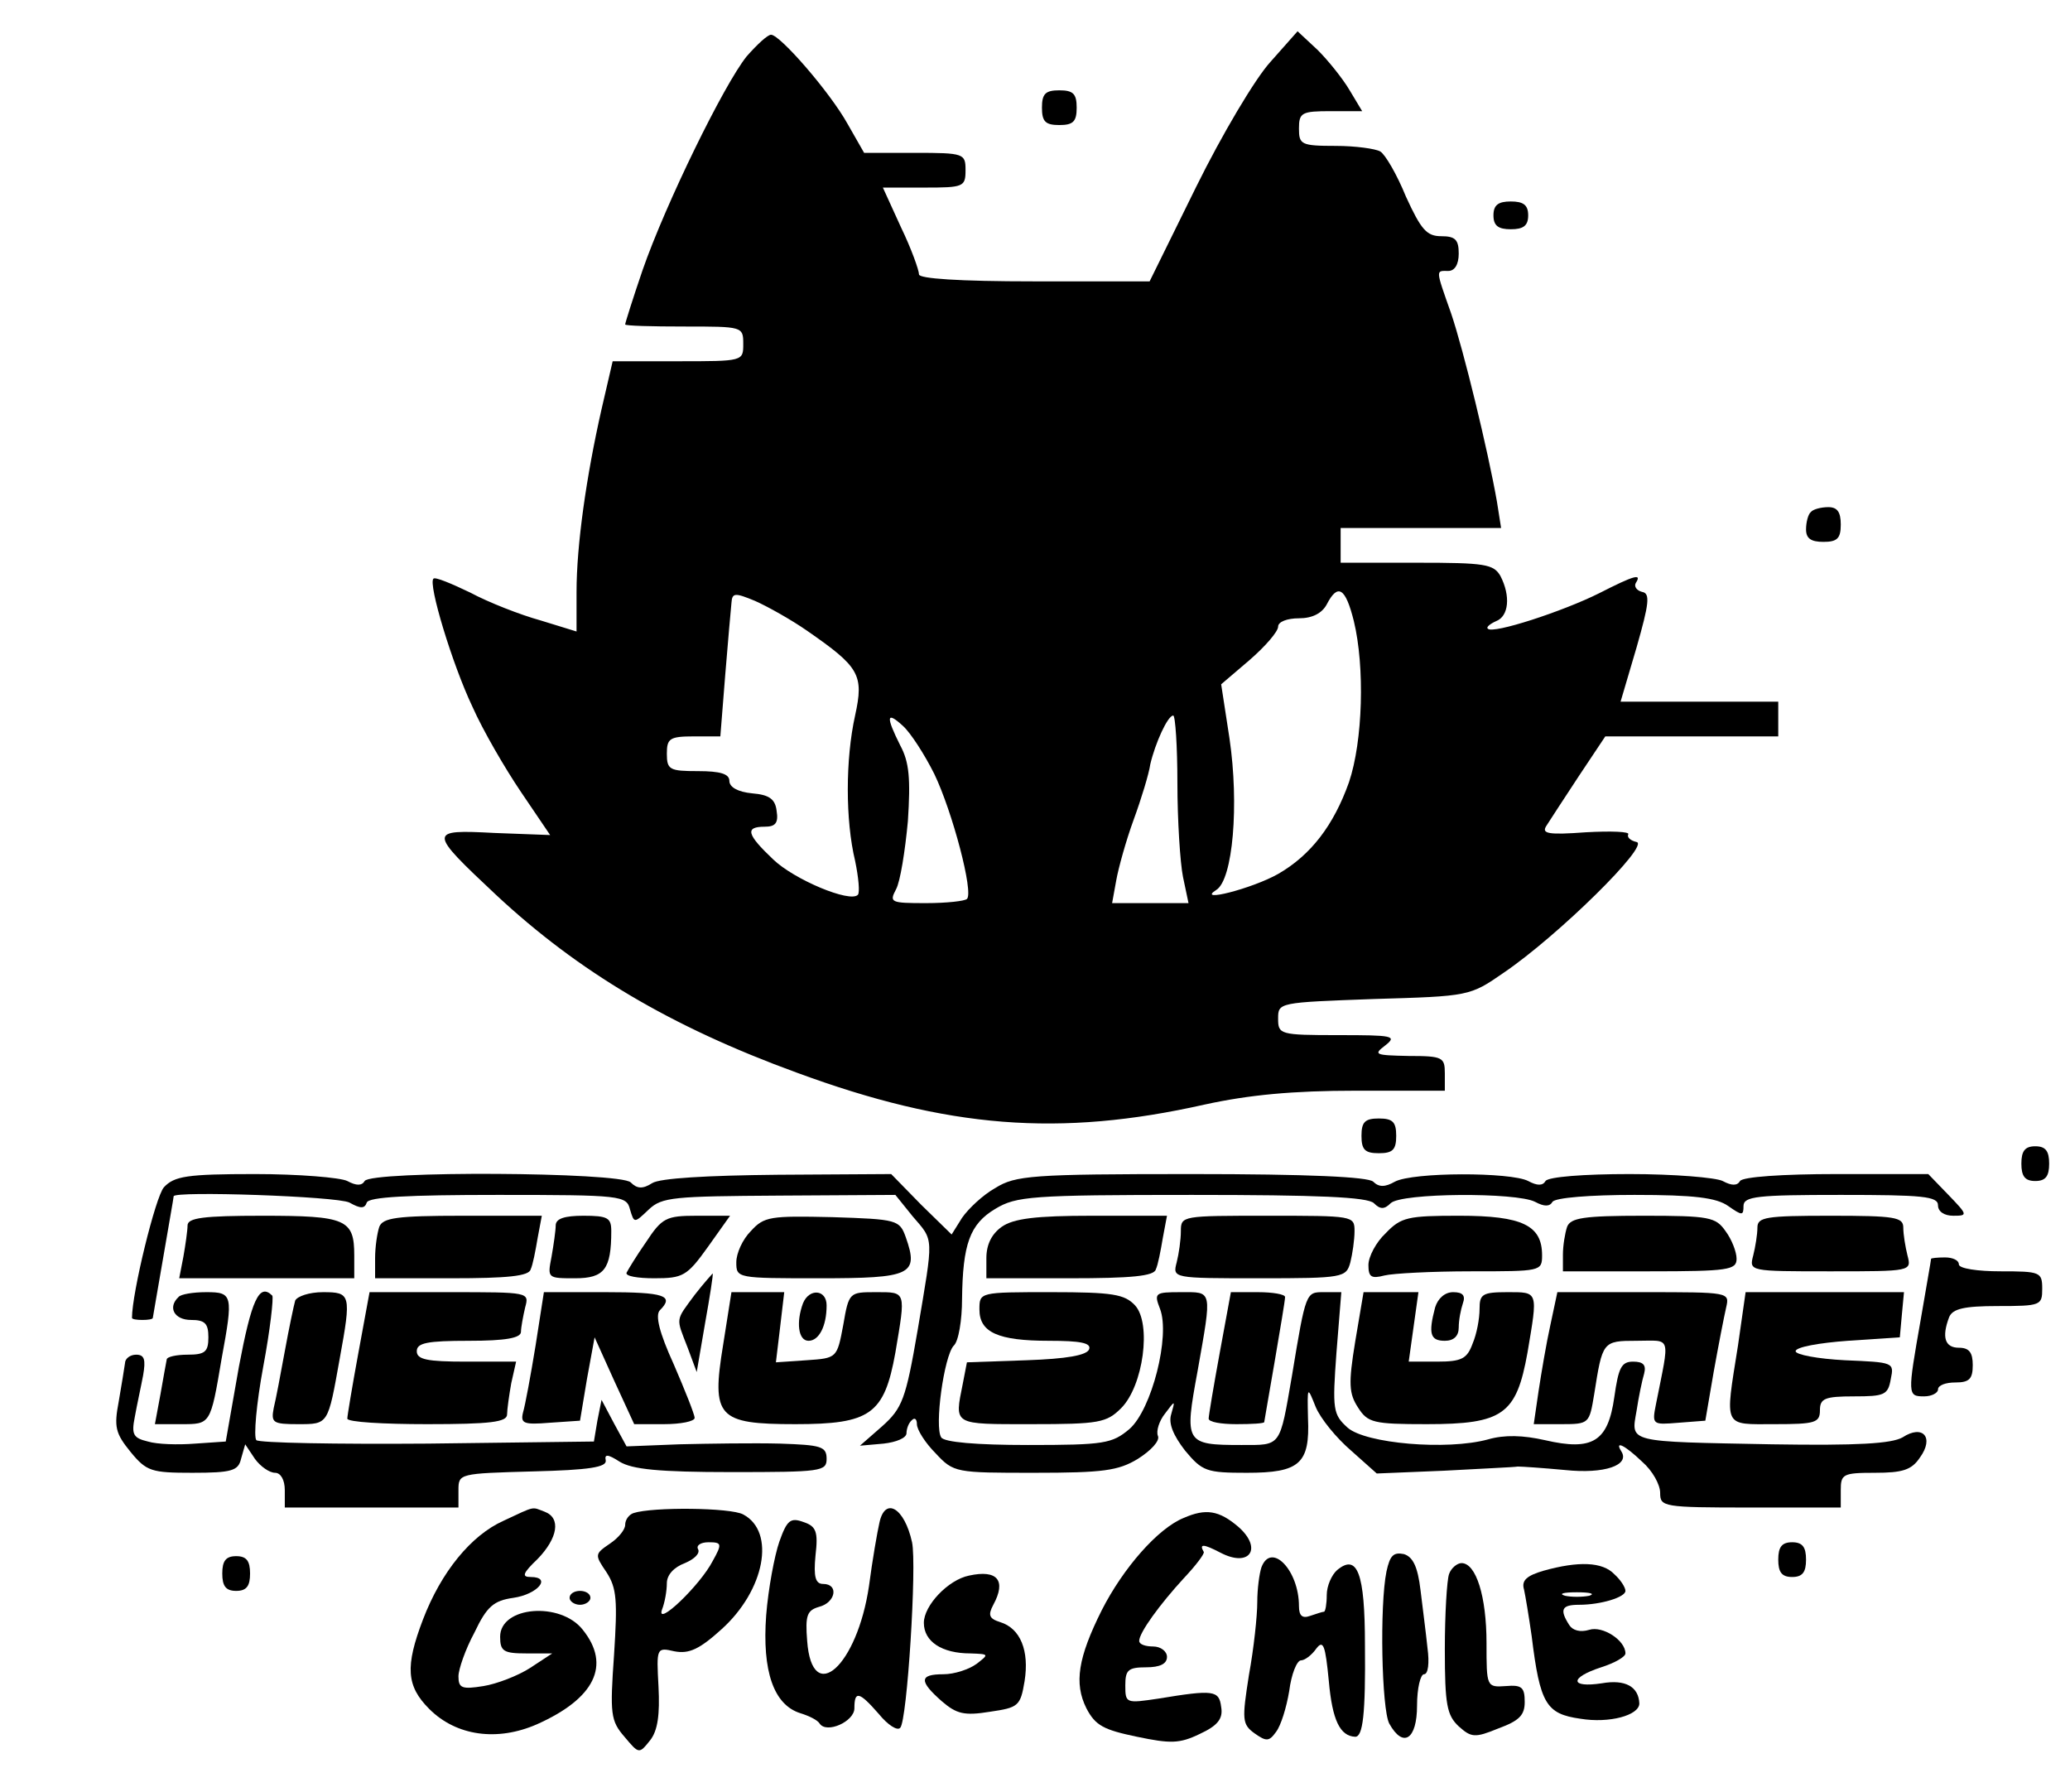 <?xml version="1.0" standalone="no"?>
<!DOCTYPE svg PUBLIC "-//W3C//DTD SVG 20010904//EN"
 "http://www.w3.org/TR/2001/REC-SVG-20010904/DTD/svg10.dtd">
<svg version="1.0" xmlns="http://www.w3.org/2000/svg"
 width="298pt" height="258pt" viewBox="0 0 298 258"
 preserveAspectRatio="xMidYMid meet">

<g transform="translate(0,258) scale(0.1,-0.1)"
fill="#000000" stroke="none">
<path d="M1075 2499 c-33 -41 -117 -213 -150 -308 -14 -41 -25 -76 -25 -78 0
-2 38 -3 85 -3 84 0 85 0 85 -25 0 -25 0 -25 -94 -25 l-94 0 -16 -69 c-22 -97
-36 -196 -36 -263 l0 -57 -52 16 c-29 8 -75 26 -101 40 -27 13 -51 23 -53 20
-8 -7 27 -123 56 -184 15 -34 47 -89 70 -123 l42 -62 -80 3 c-96 5 -96 3 2
-89 119 -111 252 -190 433 -256 217 -80 378 -93 587 -46 64 14 127 20 218 20
l128 0 0 25 c0 23 -3 25 -52 25 -49 1 -51 2 -34 15 18 14 11 15 -67 15 -85 0
-87 1 -87 24 0 23 1 23 138 28 137 4 138 4 187 38 78 53 211 184 191 188 -9 2
-14 7 -12 11 3 4 -25 5 -61 3 -54 -4 -64 -2 -57 9 5 8 26 40 47 72 l38 57 124
0 125 0 0 25 0 25 -113 0 -114 0 23 78 c18 63 20 78 8 80 -8 2 -12 8 -9 13 9
14 -2 11 -53 -15 -52 -26 -153 -59 -160 -51 -3 2 3 7 12 11 18 7 21 36 6 65
-10 17 -22 19 -120 19 l-110 0 0 25 0 25 115 0 116 0 -6 38 c-13 74 -48 218
-66 271 -23 65 -22 61 -4 61 9 0 15 9 15 25 0 20 -5 25 -25 25 -21 0 -29 9
-51 57 -13 32 -30 61 -37 65 -7 4 -36 8 -64 8 -50 0 -53 2 -53 25 0 23 4 25
46 25 l45 0 -18 30 c-10 17 -31 43 -46 58 l-29 27 -39 -44 c-22 -24 -70 -105
-107 -180 l-67 -136 -166 0 c-109 0 -166 4 -166 10 0 6 -11 37 -26 68 l-26 57
60 0 c56 0 59 1 59 25 0 24 -2 25 -73 25 l-73 0 -24 42 c-25 45 -97 128 -110
128 -5 0 -20 -14 -35 -31z m87 -827 c75 -52 82 -63 69 -122 -14 -63 -14 -151
0 -209 5 -24 7 -46 4 -49 -11 -12 -92 22 -122 51 -38 36 -41 47 -12 47 15 0
20 5 17 23 -2 17 -11 23 -35 25 -21 2 -33 9 -33 18 0 10 -13 14 -45 14 -41 0
-45 2 -45 25 0 22 4 25 39 25 l38 0 7 88 c4 48 8 95 9 104 1 15 5 15 34 3 18
-8 52 -27 75 -43z m787 14 c16 -66 13 -173 -7 -232 -22 -62 -55 -105 -102
-132 -37 -21 -119 -42 -89 -23 24 15 33 123 19 218 l-12 78 41 35 c23 20 41
41 41 48 0 7 13 12 30 12 19 0 33 7 40 20 16 31 27 24 39 -24z m-604 -220 c26
-54 57 -171 47 -180 -3 -3 -29 -6 -59 -6 -51 0 -53 1 -43 20 6 11 13 55 17 98
4 61 2 85 -11 109 -21 42 -20 50 4 28 11 -10 31 -41 45 -69z m350 -13 c0 -54
4 -115 8 -135 l8 -38 -55 0 -55 0 6 33 c3 17 14 57 25 87 11 30 22 66 24 80 7
30 25 70 33 70 3 0 6 -44 6 -97z"/>
<path d="M1500 2425 c0 -20 5 -25 25 -25 20 0 25 5 25 25 0 20 -5 25 -25 25
-20 0 -25 -5 -25 -25z"/>
<path d="M2150 2270 c0 -15 7 -20 25 -20 18 0 25 5 25 20 0 15 -7 20 -25 20
-18 0 -25 -5 -25 -20z"/>
<path d="M2607 1843 c-4 -3 -7 -15 -7 -25 0 -13 7 -18 25 -18 20 0 25 5 25 25
0 18 -5 25 -18 25 -10 0 -22 -3 -25 -7z"/>
<path d="M1960 945 c0 -20 5 -25 25 -25 20 0 25 5 25 25 0 20 -5 25 -25 25
-20 0 -25 -5 -25 -25z"/>
<path d="M2910 905 c0 -18 5 -25 20 -25 15 0 20 7 20 25 0 18 -5 25 -20 25
-15 0 -20 -7 -20 -25z"/>
<path d="M236 871 c-12 -13 -46 -152 -46 -188 0 -2 7 -3 15 -3 8 0 15 1 15 3
0 1 7 40 15 87 8 47 15 86 15 88 0 8 235 0 253 -9 16 -9 22 -9 25 0 3 8 59 11
189 11 178 0 185 -1 190 -21 6 -20 6 -20 27 0 19 18 36 19 188 20 l167 1 25
-31 c31 -36 30 -27 7 -164 -17 -99 -22 -112 -51 -138 l-32 -28 34 3 c18 2 33
8 33 15 0 6 3 15 8 19 4 4 7 1 7 -6 0 -8 12 -27 27 -42 26 -28 29 -28 142 -28
99 0 121 3 149 20 19 12 32 26 29 33 -3 7 2 22 10 32 15 20 15 20 9 -1 -4 -13
3 -30 20 -52 25 -30 31 -32 89 -32 76 0 91 13 88 79 -1 46 -1 46 11 16 7 -17
30 -45 51 -63 l37 -33 97 4 c53 3 101 5 106 6 6 0 36 -2 68 -5 57 -6 94 7 81
27 -10 16 5 9 30 -15 15 -13 26 -33 26 -45 0 -20 4 -21 130 -21 l130 0 0 25
c0 23 3 25 49 25 40 0 53 4 65 22 21 29 4 48 -25 29 -16 -9 -64 -12 -188 -10
-210 4 -203 2 -195 48 3 20 8 44 11 54 3 12 -1 17 -16 17 -17 0 -21 -9 -27
-51 -9 -64 -31 -78 -100 -62 -31 7 -58 8 -82 1 -59 -16 -176 -6 -202 17 -21
19 -22 26 -16 108 l7 87 -25 0 c-26 0 -26 1 -46 -120 -18 -104 -15 -100 -73
-100 -81 0 -82 3 -63 106 21 119 22 114 -24 114 -37 0 -39 -1 -30 -24 15 -39
-12 -145 -44 -173 -25 -21 -36 -23 -146 -23 -74 0 -121 4 -125 11 -10 15 4
117 18 132 7 6 12 37 12 67 1 79 11 108 48 130 30 18 51 20 283 20 181 0 253
-3 262 -12 9 -9 15 -9 24 0 15 15 181 16 208 2 13 -7 21 -7 25 0 4 6 54 10
118 10 86 0 118 -4 135 -16 20 -14 22 -14 22 0 0 14 20 16 140 16 118 0 140
-2 140 -15 0 -9 9 -15 22 -15 21 0 21 1 -7 30 l-29 30 -132 0 c-78 0 -135 -4
-139 -10 -4 -7 -12 -7 -25 0 -10 5 -70 10 -134 10 -66 0 -117 -4 -121 -10 -4
-7 -12 -7 -25 0 -25 13 -166 13 -192 -1 -14 -8 -23 -8 -31 0 -7 7 -94 11 -261
11 -231 0 -254 -2 -283 -20 -18 -10 -39 -30 -48 -43 l-15 -24 -44 43 -43 44
-163 -1 c-103 -1 -170 -5 -181 -12 -14 -9 -22 -8 -31 1 -15 15 -374 17 -383 2
-4 -7 -12 -7 -25 0 -10 5 -70 10 -133 10 -98 0 -116 -3 -131 -19z"/>
<path d="M270 816 c0 -7 -3 -28 -6 -45 l-6 -31 126 0 126 0 0 33 c0 52 -12 57
-132 57 -85 0 -108 -3 -108 -14z"/>
<path d="M546 814 c-3 -9 -6 -29 -6 -45 l0 -29 110 0 c80 0 112 3 114 13 3 6
7 27 10 45 l6 32 -114 0 c-95 0 -115 -3 -120 -16z"/>
<path d="M800 816 c0 -7 -3 -28 -6 -45 -6 -31 -6 -31 34 -31 42 0 52 13 52 68
0 19 -5 22 -40 22 -27 0 -40 -4 -40 -14z"/>
<path d="M930 792 c-14 -20 -26 -40 -28 -44 -2 -5 16 -8 40 -8 41 0 47 3 77
45 l32 45 -48 0 c-44 0 -50 -3 -73 -38z"/>
<path d="M1081 808 c-12 -12 -21 -32 -21 -45 0 -23 1 -23 120 -23 132 0 143 5
124 59 -9 25 -12 26 -106 29 -89 2 -98 1 -117 -20z"/>
<path d="M1442 814 c-14 -10 -22 -25 -22 -45 l0 -29 120 0 c88 0 122 3 124 13
3 6 7 27 10 45 l6 32 -108 0 c-81 0 -113 -4 -130 -16z"/>
<path d="M1700 808 c0 -13 -3 -33 -6 -45 -6 -23 -6 -23 119 -23 121 0 125 1
131 23 3 12 6 32 6 45 0 22 -2 22 -125 22 -123 0 -125 0 -125 -22z"/>
<path d="M1995 805 c-14 -13 -25 -34 -25 -46 0 -17 4 -20 23 -15 12 3 68 6
125 6 100 0 102 0 102 23 0 43 -28 57 -119 57 -74 0 -84 -2 -106 -25z"/>
<path d="M2256 814 c-3 -9 -6 -27 -6 -40 l0 -24 125 0 c113 0 125 2 125 18 0
10 -7 28 -16 40 -14 20 -23 22 -118 22 -86 0 -105 -3 -110 -16z"/>
<path d="M2530 813 c0 -10 -3 -28 -6 -40 -6 -23 -6 -23 111 -23 117 0 117 0
111 23 -3 12 -6 30 -6 40 0 15 -12 17 -105 17 -93 0 -105 -2 -105 -17z"/>
<path d="M2780 768 c0 -2 -7 -41 -15 -88 -19 -108 -19 -110 5 -110 11 0 20 5
20 10 0 6 11 10 25 10 20 0 25 5 25 25 0 18 -5 25 -20 25 -20 0 -25 15 -14 44
5 12 21 16 70 16 62 0 64 1 64 25 0 24 -3 25 -60 25 -33 0 -60 4 -60 10 0 6
-9 10 -20 10 -11 0 -20 -1 -20 -2z"/>
<path d="M1000 716 c-28 -38 -27 -32 -10 -76 l13 -35 12 70 c7 39 12 71 11 72
0 0 -12 -13 -26 -31z"/>
<path d="M257 713 c-16 -15 -6 -33 18 -33 20 0 25 -5 25 -25 0 -21 -5 -25 -30
-25 -16 0 -30 -3 -30 -7 -1 -5 -5 -27 -9 -50 l-8 -43 38 0 c42 0 42 -1 58 94
17 92 16 96 -22 96 -19 0 -37 -3 -40 -7z"/>
<path d="M344 613 l-19 -108 -44 -3 c-25 -2 -55 -1 -68 3 -21 5 -24 10 -19 35
3 17 9 44 12 60 4 23 2 30 -10 30 -9 0 -16 -6 -16 -12 -1 -7 -5 -32 -9 -55 -7
-37 -5 -46 17 -73 23 -28 30 -30 89 -30 57 0 66 3 70 20 l6 21 14 -21 c8 -11
21 -20 29 -20 8 0 14 -10 14 -25 l0 -25 125 0 125 0 0 25 c0 24 1 24 108 27
80 2 106 6 104 16 -2 9 3 9 20 -2 18 -11 56 -15 161 -15 129 0 137 1 137 19 0
18 -8 20 -67 22 -38 1 -103 0 -145 -1 l-76 -3 -18 33 -18 34 -6 -30 -5 -30
-239 -3 c-132 -1 -243 1 -247 5 -4 5 0 52 10 106 10 53 15 99 13 102 -19 19
-30 -7 -48 -102z"/>
<path d="M425 708 c-2 -7 -9 -40 -15 -73 -6 -33 -13 -70 -16 -82 -4 -21 -1
-23 35 -23 44 0 43 -1 60 94 17 93 16 96 -24 96 -20 0 -37 -6 -40 -12z"/>
<path d="M516 633 c-9 -49 -16 -91 -16 -95 0 -5 52 -8 115 -8 91 0 115 3 115
14 0 7 3 28 6 45 l7 31 -72 0 c-56 0 -71 3 -71 15 0 12 15 15 75 15 53 0 75 4
75 13 0 6 3 22 6 35 6 22 6 22 -109 22 l-115 0 -16 -87z"/>
<path d="M771 643 c-7 -43 -15 -86 -18 -96 -4 -16 1 -18 38 -15 l44 3 10 60
11 60 28 -62 29 -63 43 0 c24 0 44 4 44 9 0 5 -14 40 -30 77 -21 46 -27 71
-20 78 21 21 7 26 -79 26 l-88 0 -12 -77z"/>
<path d="M1041 644 c-17 -104 -8 -114 104 -114 108 0 128 14 144 103 15 89 16
87 -28 87 -38 0 -39 0 -47 -47 -9 -48 -9 -48 -53 -51 l-44 -3 6 50 6 51 -38 0
-38 0 -12 -76z"/>
<path d="M1156 704 c-10 -27 -7 -54 8 -54 15 0 26 21 26 51 0 23 -25 25 -34 3z"/>
<path d="M1410 695 c0 -33 27 -45 100 -45 45 0 61 -3 58 -12 -3 -9 -33 -14
-90 -16 l-86 -3 -6 -31 c-12 -60 -15 -58 99 -58 97 0 108 2 129 23 32 32 44
122 20 148 -15 16 -32 19 -121 19 -103 0 -103 0 -103 -25z"/>
<path d="M1756 633 c-9 -49 -16 -91 -16 -95 0 -5 18 -8 40 -8 22 0 40 1 40 3
0 1 7 40 15 87 8 47 15 88 15 93 0 4 -18 7 -39 7 l-39 0 -16 -87z"/>
<path d="M1951 649 c-10 -61 -9 -75 4 -95 14 -22 22 -24 99 -24 110 0 129 14
145 103 15 89 16 87 -29 87 -36 0 -40 -3 -40 -24 0 -14 -4 -36 -10 -50 -8 -22
-16 -26 -51 -26 l-41 0 7 50 7 50 -40 0 -39 0 -12 -71z"/>
<path d="M2066 698 c-10 -38 -7 -48 14 -48 13 0 20 7 20 19 0 11 3 26 6 35 4
11 0 16 -14 16 -12 0 -22 -9 -26 -22z"/>
<path d="M2232 673 c-6 -27 -13 -69 -17 -95 l-7 -48 40 0 c40 0 40 1 47 43 12
76 12 77 61 77 51 0 48 10 28 -91 -6 -30 -5 -30 32 -27 l39 3 12 70 c7 39 15
80 18 93 5 22 5 22 -119 22 l-124 0 -10 -47z"/>
<path d="M2502 643 c-19 -120 -22 -113 53 -113 58 0 65 2 65 20 0 17 7 20 49
20 44 0 49 2 53 25 5 24 4 24 -66 27 -39 2 -71 8 -71 13 0 6 34 12 75 15 l75
5 3 33 3 32 -114 0 -114 0 -11 -77z"/>
<path d="M725 391 c-47 -21 -90 -74 -116 -142 -26 -68 -24 -96 9 -129 39 -39
98 -47 155 -22 83 37 107 85 66 136 -32 41 -119 34 -119 -10 0 -21 5 -24 38
-24 l37 0 -32 -21 c-17 -11 -48 -23 -67 -26 -31 -5 -36 -3 -36 14 0 10 10 39
23 63 18 38 28 46 56 50 35 5 56 30 25 30 -13 0 -12 5 10 26 29 30 34 59 10
68 -19 7 -12 9 -59 -13z"/>
<path d="M912 402 c-6 -2 -12 -9 -12 -17 0 -7 -10 -19 -22 -27 -22 -15 -22
-16 -5 -41 15 -23 16 -41 11 -119 -6 -85 -5 -95 15 -118 21 -25 21 -25 37 -5
11 14 14 37 12 77 -3 56 -3 57 23 51 21 -4 36 3 68 32 62 56 78 140 31 165
-18 10 -131 11 -158 2z m114 -69 c-18 -35 -82 -96 -73 -70 4 10 7 27 7 38 0
12 10 23 26 29 14 6 22 14 19 20 -3 5 3 10 15 10 19 0 20 -2 6 -27z"/>
<path d="M1266 388 c-3 -13 -10 -53 -15 -91 -17 -115 -82 -174 -89 -79 -3 37
0 44 17 49 24 6 29 33 6 33 -11 0 -14 10 -11 41 4 34 1 42 -17 48 -19 7 -24 3
-35 -28 -7 -20 -16 -68 -19 -106 -6 -81 11 -129 49 -141 13 -4 25 -10 28 -15
10 -15 50 3 50 22 0 26 7 24 35 -8 13 -16 27 -25 31 -20 10 10 24 234 17 267
-11 50 -39 66 -47 28z"/>
<path d="M1704 395 c-37 -15 -87 -72 -118 -133 -34 -68 -40 -105 -22 -141 13
-25 25 -31 73 -41 48 -10 61 -10 90 4 26 12 34 22 31 39 -3 24 -11 25 -90 12
-47 -7 -48 -7 -48 19 0 22 4 26 30 26 20 0 30 5 30 15 0 8 -9 15 -20 15 -11 0
-20 3 -20 8 0 12 30 53 64 90 17 18 30 35 29 38 -7 12 -1 12 24 -1 42 -22 61
6 26 37 -28 24 -47 27 -79 13z"/>
<path d="M2560 335 c0 -18 5 -25 20 -25 15 0 20 7 20 25 0 18 -5 25 -20 25
-15 0 -20 -7 -20 -25z"/>
<path d="M1996 318 c-10 -49 -7 -198 4 -219 20 -36 40 -23 40 26 0 25 5 45 10
45 6 0 8 16 5 38 -2 20 -7 58 -10 83 -4 34 -11 48 -24 52 -15 3 -20 -2 -25
-25z"/>
<path d="M320 315 c0 -18 5 -25 20 -25 15 0 20 7 20 25 0 18 -5 25 -20 25 -15
0 -20 -7 -20 -25z"/>
<path d="M1816 324 c-3 -9 -6 -31 -6 -50 0 -20 -5 -67 -12 -105 -10 -64 -10
-71 8 -84 17 -12 21 -12 31 2 7 9 15 35 19 59 3 24 11 44 17 44 5 0 15 7 22
17 10 13 13 5 18 -47 5 -56 16 -79 38 -80 11 0 15 32 14 132 0 104 -11 132
-40 108 -8 -7 -15 -23 -15 -36 0 -13 -2 -24 -4 -24 -2 0 -11 -3 -20 -6 -11 -4
-16 0 -16 14 0 52 -40 93 -54 56z"/>
<path d="M2086 314 c-3 -9 -6 -57 -6 -108 0 -80 3 -95 20 -111 18 -16 23 -17
57 -3 30 11 38 19 38 38 0 21 -4 25 -27 23 -28 -2 -28 -1 -28 62 0 67 -15 115
-36 115 -6 0 -15 -7 -18 -16z"/>
<path d="M2222 319 c-24 -7 -32 -14 -28 -27 2 -9 7 -39 11 -67 12 -98 21 -112
70 -119 42 -7 85 5 85 22 -1 24 -20 35 -54 29 -46 -7 -47 8 -1 23 19 6 35 15
35 20 0 19 -33 40 -52 34 -13 -4 -24 -1 -29 7 -14 22 -11 29 14 29 32 0 67 11
67 20 0 5 -7 16 -16 24 -17 18 -52 19 -102 5z m66 -36 c-10 -2 -26 -2 -35 0
-10 3 -2 5 17 5 19 0 27 -2 18 -5z"/>
<path d="M1395 312 c-30 -6 -65 -43 -65 -68 0 -27 26 -44 67 -44 27 -1 27 -1
9 -15 -11 -8 -32 -15 -48 -15 -35 0 -35 -10 -2 -39 21 -18 32 -21 69 -15 41 6
44 8 50 44 7 44 -6 76 -35 85 -16 5 -18 10 -10 25 19 35 6 51 -35 42z"/>
<path d="M820 280 c0 -5 7 -10 15 -10 8 0 15 5 15 10 0 6 -7 10 -15 10 -8 0
-15 -4 -15 -10z"/>
</g>
</svg>
